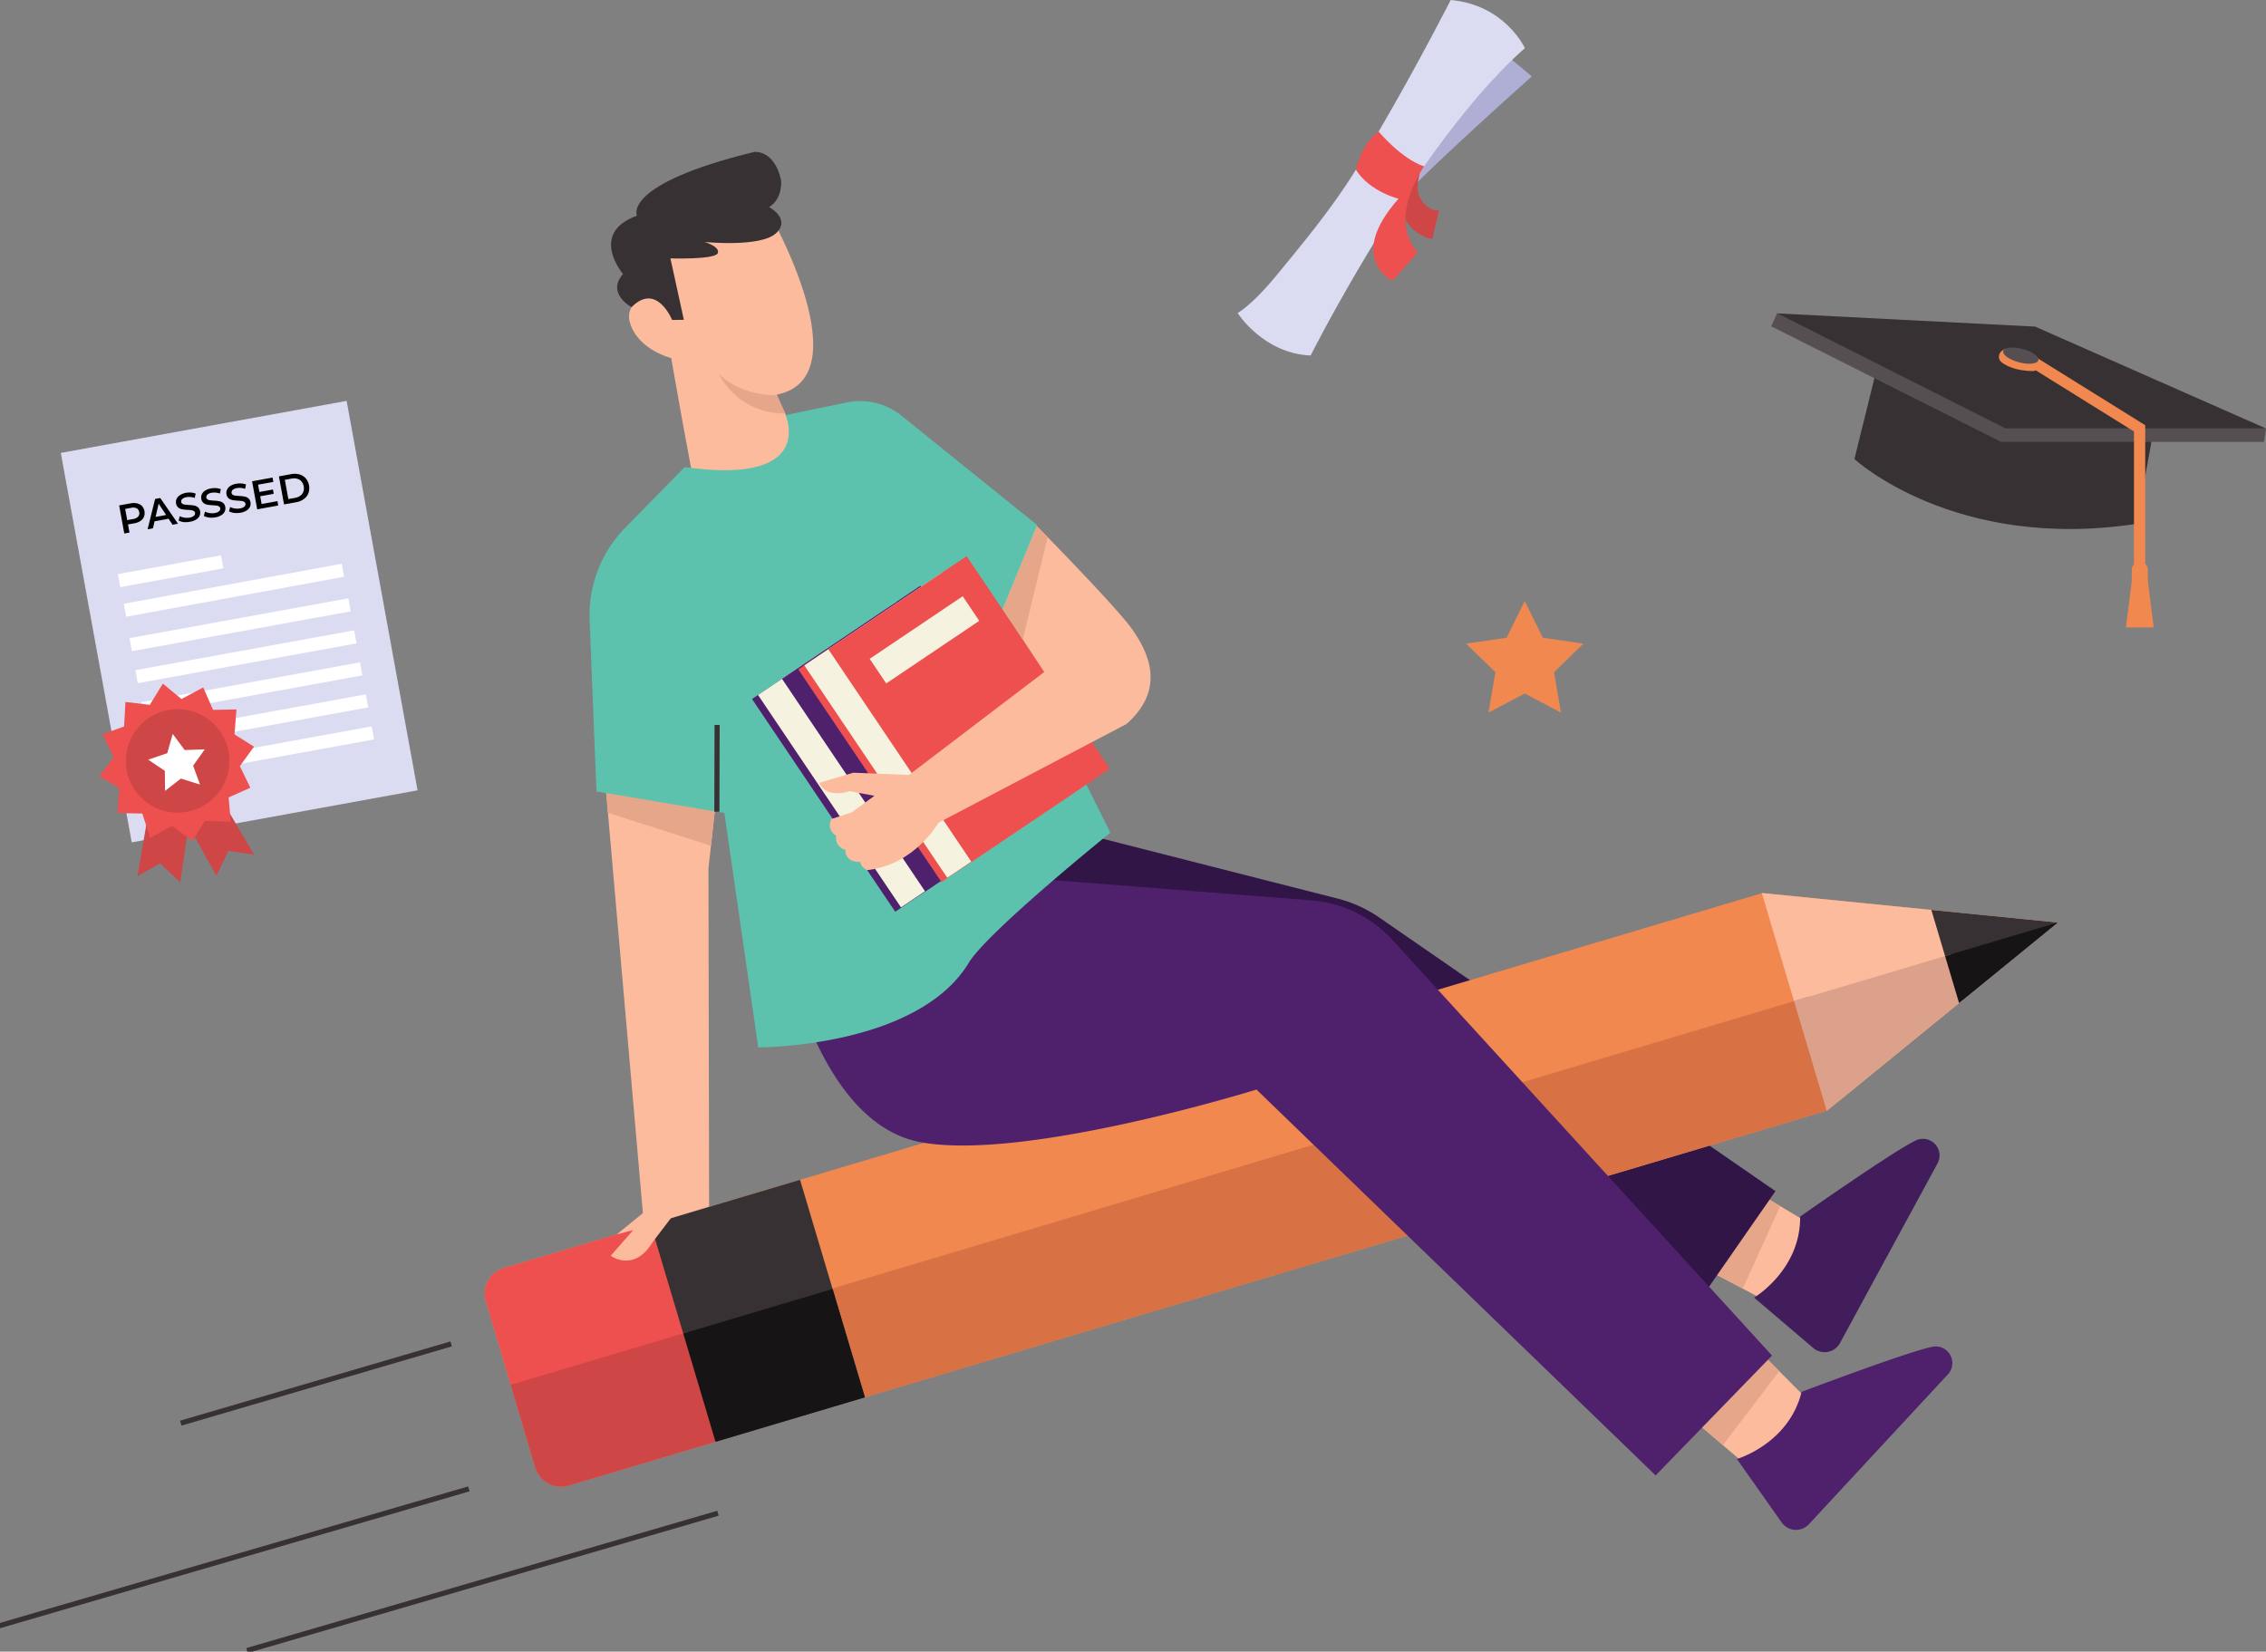 <svg xmlns="http://www.w3.org/2000/svg" viewBox="0 0 1328.52 968.55"><rect x="0" y="0" width="1328.52" height="968.55" fill="#808080" stroke="none"/><defs><style>.cls-1{fill:#dbdcf1;}.cls-2{fill:#fff;}.cls-3{fill:#ce4646;}.cls-4{fill:#ee504f;}.cls-5{fill:#afafd5;}.cls-6{fill:#373133;}.cls-7{fill:#564f51;}.cls-8{fill:#f1884f;}.cls-9{fill:#fcbb9d;}.cls-10{fill:#411d5b;}.cls-11{fill:#e6a68a;}.cls-12{fill:#311547;}.cls-13{fill:#4f216c;}.cls-14{fill:#d87245;}.cls-15{fill:#dba18a;}.cls-16{fill:#161415;}.cls-17{fill:#5cc2ad;}.cls-18{fill:#f5f2df;}.cls-19{fill:#537fbe;}</style></defs><g id="Layer_2" data-name="Layer 2"><g id="Illustration"><g id="Certificate"><rect class="cls-1" x="55.08" y="248.45" width="170.33" height="232.14" transform="translate(-63.05 31.03) rotate(-10.32)"/><rect class="cls-2" x="69.33" y="331.08" width="61.48" height="7.77" transform="translate(-58.41 23.36) rotate(-10.32)"/><rect class="cls-2" x="72.19" y="343.68" width="130.39" height="7.77" transform="matrix(0.98, -0.18, 0.18, 0.98, -60.06, 30.25)"/><rect class="cls-2" x="75.61" y="362.46" width="130.39" height="7.77" transform="translate(-63.37 31.16) rotate(-10.32)"/><rect class="cls-2" x="79.03" y="381.24" width="130.39" height="7.77" transform="translate(-66.68 32.08) rotate(-10.32)"/><rect class="cls-2" x="82.45" y="400.01" width="130.39" height="7.77" transform="translate(-69.99 33) rotate(-10.32)"/><rect class="cls-2" x="85.87" y="418.79" width="130.39" height="7.77" transform="translate(-73.3 33.91) rotate(-10.32)"/><polygon class="cls-3" points="86.86 477.34 80.62 513.67 93.94 506.28 105.67 517.46 111.06 480.15 86.86 477.34"/><polygon class="cls-3" points="130.31 469.43 148.96 501.22 133.9 499 126.85 513.6 108.66 480.59 130.31 469.43"/><rect class="cls-2" x="89.29" y="437.57" width="130.39" height="7.77" transform="translate(-76.61 34.83) rotate(-10.32)"/><polygon class="cls-4" points="73.54 411.64 87.83 413.32 95.49 400.88 106.39 409.94 119.14 403.11 124.92 416.27 138.63 416.03 137.47 430.68 148.92 437.84 140.63 449.28 146.77 461.92 134.04 467.62 135.28 481.83 120.09 481.44 112.75 493.15 100.98 484.25 88.06 491.34 83.43 477.07 68.94 476.77 69.89 462.16 58.25 455.26 66.59 444.04 60.07 430.56 72.77 426 73.54 411.64"/><circle class="cls-3" cx="104.14" cy="446.17" r="30.35" transform="translate(-323.6 282) rotate(-55.86)"/><polygon class="cls-2" points="101.26 430.39 108.28 439.84 120.05 439.42 113.23 449.02 117.27 460.08 106.03 456.56 96.76 463.82 96.64 452.04 86.87 445.46 98.03 441.71 101.26 430.39"/><path d="M80.48,295.21a5.44,5.44,0,0,1,2.8,1.58A6.25,6.25,0,0,1,84.42,303a5.45,5.45,0,0,1-2.06,2.48,9.28,9.28,0,0,1-3.6,1.38l-3.71.68.87,4.74-3.06.56-3-16.45,6.76-1.23A9.19,9.19,0,0,1,80.48,295.21Zm.55,7.72a3,3,0,0,0,.59-2.61,3,3,0,0,0-1.47-2.23,4.79,4.79,0,0,0-3.19-.3l-3.57.65L74.58,305l3.57-.65A4.83,4.83,0,0,0,81,302.93Z"/><path d="M98.83,304.2l-8.22,1.49-.93,4.11-3.15.57,4.41-17.79,3-.55,10.42,15.09-3.2.58ZM97.39,302,93,295.36l-1.77,7.75Z"/><path d="M107.82,306.18a7.89,7.89,0,0,1-3.07-.93l.63-2.56a8.46,8.46,0,0,0,2.71.85,9.17,9.17,0,0,0,3,0,5.12,5.12,0,0,0,2.63-1.09,1.82,1.82,0,0,0,.62-1.71,1.54,1.54,0,0,0-.72-1.07,3.52,3.52,0,0,0-1.41-.49c-.55-.07-1.29-.14-2.22-.2a24.53,24.53,0,0,1-3.21-.34,5,5,0,0,1-2.25-1,3.84,3.84,0,0,1-1.3-2.42,4.39,4.39,0,0,1,.29-2.61,5.06,5.06,0,0,1,1.91-2.19A9.27,9.27,0,0,1,109,289a11.82,11.82,0,0,1,3-.16,8.29,8.29,0,0,1,2.71.62l-.53,2.55a9.49,9.49,0,0,0-2.43-.55,8.6,8.6,0,0,0-2.34.08,4.85,4.85,0,0,0-2.58,1.1,2,2,0,0,0-.59,1.79,1.48,1.48,0,0,0,.72,1,3.67,3.67,0,0,0,1.41.48c.55.07,1.29.14,2.22.2a23.32,23.32,0,0,1,3.17.33,5.29,5.29,0,0,1,2.26,1,3.79,3.79,0,0,1,1.3,2.39,4.52,4.52,0,0,1-.29,2.6,5.13,5.13,0,0,1-1.93,2.17,9.39,9.39,0,0,1-3.54,1.33A13,13,0,0,1,107.82,306.18Z"/><path d="M122.6,303.48a7.73,7.73,0,0,1-3.07-.92l.63-2.56a8.46,8.46,0,0,0,2.71.85,9.11,9.11,0,0,0,3,0,5.17,5.17,0,0,0,2.63-1.09,1.8,1.8,0,0,0,.62-1.71,1.5,1.5,0,0,0-.71-1.07,3.63,3.63,0,0,0-1.41-.49c-.55-.08-1.29-.14-2.22-.2a24.53,24.53,0,0,1-3.21-.34,5,5,0,0,1-2.25-1,3.82,3.82,0,0,1-1.3-2.42,4.51,4.51,0,0,1,.28-2.62,5.16,5.16,0,0,1,1.91-2.18,9.22,9.22,0,0,1,3.54-1.32,11.82,11.82,0,0,1,3-.16,8.29,8.29,0,0,1,2.71.62l-.53,2.55a9.47,9.47,0,0,0-2.44-.55,8.54,8.54,0,0,0-2.33.08,4.85,4.85,0,0,0-2.58,1.1,1.91,1.91,0,0,0-.59,1.78,1.47,1.47,0,0,0,.72,1.06,3.51,3.51,0,0,0,1.4.47c.55.08,1.29.15,2.23.21a23.15,23.15,0,0,1,3.16.33,5.28,5.28,0,0,1,2.27,1,3.73,3.73,0,0,1,1.29,2.39,4.36,4.36,0,0,1-.29,2.6,5.1,5.1,0,0,1-1.92,2.17,9.21,9.21,0,0,1-3.55,1.32A12.25,12.25,0,0,1,122.6,303.48Z"/><path d="M137.38,300.79a7.73,7.73,0,0,1-3.07-.92l.62-2.56a8.52,8.52,0,0,0,2.72.85,9.11,9.11,0,0,0,3,0,5.26,5.26,0,0,0,2.63-1.09,1.8,1.8,0,0,0,.62-1.72,1.5,1.5,0,0,0-.72-1.07,3.67,3.67,0,0,0-1.41-.48c-.54-.08-1.29-.14-2.22-.2a24.35,24.35,0,0,1-3.2-.34,5.14,5.14,0,0,1-2.25-1,3.83,3.83,0,0,1-1.31-2.42,4.51,4.51,0,0,1,.29-2.62A5.16,5.16,0,0,1,135,285a9.17,9.17,0,0,1,3.53-1.32,12.35,12.35,0,0,1,3-.17,8.49,8.49,0,0,1,2.71.63l-.53,2.55a9.51,9.51,0,0,0-2.43-.56,9,9,0,0,0-2.34.09,4.93,4.93,0,0,0-2.58,1.1,1.93,1.93,0,0,0-.58,1.78,1.46,1.46,0,0,0,.71,1.06,3.67,3.67,0,0,0,1.41.47c.55.08,1.29.15,2.22.2a23,23,0,0,1,3.17.34,5.24,5.24,0,0,1,2.26,1,3.74,3.74,0,0,1,1.3,2.39,4.37,4.37,0,0,1-.29,2.6,5.16,5.16,0,0,1-1.92,2.17,9.33,9.33,0,0,1-3.55,1.32A12.59,12.59,0,0,1,137.38,300.79Z"/><path d="M162.66,293.86l.46,2.56-12.33,2.25-3-16.45,12-2.19.46,2.56-8.95,1.63.78,4.28,7.94-1.45.46,2.52L152.55,291l.83,4.54Z"/><path d="M163.53,279.35l7.19-1.31a10.51,10.51,0,0,1,4.86.17,7.74,7.74,0,0,1,3.7,2.32,9,9,0,0,1,1.57,8.62,7.64,7.64,0,0,1-2.64,3.46,10.53,10.53,0,0,1-4.49,1.88l-7.19,1.31Zm9.58,12.58a7.07,7.07,0,0,0,3-1.27,5.11,5.11,0,0,0,1.76-2.36,6.42,6.42,0,0,0-1.09-5.95,5,5,0,0,0-2.47-1.58,7,7,0,0,0-3.31-.12l-4,.73,2.05,11.28Z"/></g><g id="Certificate-2" data-name="Certificate"><path class="cls-5" d="M880.7,30.29l17.36,14.52s-59.61,53.13-75.53,70.85l-4.89-3Z"/><path class="cls-3" d="M839.8,140.15l3.82-16.71c-6.63,0-10.16-5.12-12-9.49-.19-.48-1.58-6.18,1.87-15.86l-15.4,5.77s2,14,4.65,21.65l-.06.14c.29.73.6,1.43.92,2.09a12,12,0,0,0,.75,1.41h0A22.4,22.4,0,0,0,839.8,140.15Z"/><path class="cls-1" d="M768.41,208.47c-27.85-1.18-42.77-24.87-42.77-24.87,7-4.51,15.09-12.71,23.69-23.23,13.53-16.56,31.72-38.2,45.64-60.92,4.56-7.44,9-14.93,13.31-22.28C832.08,36.4,850.53,0,850.53,0,882.57,2.93,894,28.24,894,28.24c-2.49,2.19-5,4.5-7.47,6.89-17.92,17.29-35.61,39.6-51.63,62.42-.72,1-1.43,2-2.14,3.07-3.48,5-6.88,10-10.18,15h0l-1.72,2.62c-5.43,8.3-10.58,16.48-15.38,24.33-3.31,5.42-6.45,10.68-9.4,15.71C779.07,187.2,768.41,208.47,768.41,208.47Z"/><path class="cls-4" d="M808.26,77.15s13.25,16,26.73,20.45c0,0-21.89,29.65-3.84,50.55L816.4,164.63s-27.55-13,3.54-48.11c0,0-16.84-4-25-17C795,99.53,798,84.54,808.26,77.15Z"/></g><g id="Graduation_hat" data-name="Graduation hat"><path class="cls-6" d="M1102.72,206.45l-15.5,62.74s58.49,54.22,165.38,38L1264,244.6Z"/><polygon class="cls-7" points="1173.21 259.12 1038.42 191.34 1041.91 183.59 1328.52 251.37 1327.35 259.12 1173.21 259.12"/><polygon class="cls-6" points="1042.1 183.79 1193.15 191.53 1328.32 251.18 1175.72 251.18 1042.1 183.79"/><polygon class="cls-8" points="1257.71 330.77 1251.11 330.77 1251.11 253.01 1188.89 214.28 1192.38 208.68 1257.71 249.35 1257.71 330.77"/><path class="cls-8" d="M1175.63,204.55a9.34,9.34,0,0,0-2.24,1.43,4.23,4.23,0,0,0,.29,6.61c2.87,2.11,8.41,4.85,17.9,5a4.22,4.22,0,0,0,4.26-4.94,8.28,8.28,0,0,0-.83-2.47Z"/><path class="cls-7" d="M1195.08,211.24c-.57,2.18-5.65,2.73-11.34,1.24s-9.84-4.46-9.27-6.64,5.65-2.73,11.34-1.23S1195.65,209.07,1195.08,211.24Z"/><path class="cls-8" d="M1254.54,329.42h0a4.69,4.69,0,0,1,4.7,4.64l.09,7.16,3.34,26.73h-16.26l3.34-26.72.08-7.17A4.71,4.71,0,0,1,1254.54,329.42Z"/></g><g id="Effect"><rect class="cls-6" x="140.6" y="925.11" width="287.64" height="3" transform="matrix(0.96, -0.28, 0.28, 0.96, -249.63, 117.73)"/><rect class="cls-6" x="-5.4" y="911.11" width="287.64" height="3" transform="matrix(0.96, -0.28, 0.28, 0.96, -251.6, 76.01)"/><rect class="cls-6" x="102.58" y="809.86" width="165.18" height="3" transform="translate(-220.73 84.83) rotate(-16.34)"/></g><g id="Man_with_pencil" data-name="Man with pencil"><polygon class="cls-9" points="1065.17 720.09 1045.67 768.37 1021.77 755.69 994.07 741 1018.91 692.5 1043.67 707.26 1065.17 720.09"/><path class="cls-10" d="M1028.4,760.94s27.33-16.19,27-47.54c0,0,54.79-38.48,67.82-44.64a9.76,9.76,0,0,1,12.89,13.18l-57.18,105.29a10.28,10.28,0,0,1-15.92,3.19Z"/><polygon class="cls-11" points="1043.67 707.26 1021.77 755.69 994.07 741 1018.91 692.5 1043.67 707.26"/><path class="cls-12" d="M629.3,487.47l155,39.49A75.65,75.65,0,0,1,808.58,538L1040.93,698.5l-44.6,64.19-234-161.31L484,540.5Z"/><path class="cls-9" d="M460.32,242.45l12.08,26.87-64.8,16.15c-1-.6-14.08-75.5-14.08-75.5s-19.48-4.73-24.2-20.74c-1.19-4-.84-8.28,4.26-13.27l-4.25-27.46,82.44-22s53.76,95,3.6,104.93l.16.35Z"/><path class="cls-6" d="M394.06,187.63s-9.08-22.39-23.8-7.5c0,0-15-8.12-5-19.43,0,0-20.27-24,8.18-34.22,0,0-9.21-18.32,68.81-37.4,0,0,11.74-1.4,15.68,16.59,0,0,1.18,10.94-7.06,15.74,0,0,13.09,6.89,4.1,15.35S413,141.89,413,141.89s9.37,2.69,7.81,6.57-27.75,3.07-27.75,3.07l7.87,36Z"/><polygon class="cls-9" points="1064.06 825.11 1034.31 868.2 1010.11 847.46 988.69 829.11 1026.08 786.93 1043.11 804.05 1064.06 825.11"/><polygon class="cls-11" points="1043.11 804.05 1010.11 847.46 988.69 829.11 1026.08 786.93 1043.11 804.05"/><path class="cls-13" d="M1018.31,855.58s30.49-8.92,37.92-39.37c0,0,62.61-23.72,76.76-26.46a9.76,9.76,0,0,1,9.22,16l-81.46,87.84a10.28,10.28,0,0,1-16.22-.85Z"/><path class="cls-8" d="M313.84,860.59l-29-97.5a15.68,15.68,0,0,1,10.54-19.5L1033.2,523.71,1206.42,541,1078.89,645l-7.68,6.26L333.34,871.14A15.68,15.68,0,0,1,313.84,860.59Z"/><polygon class="cls-9" points="1070.95 651.33 1032.94 523.78 1033.2 523.71 1132.31 533.59 1206.42 540.97 1151.33 585.9 1148.57 588.16 1071.2 651.25 1070.95 651.33"/><polygon class="cls-6" points="1148.57 588.16 1132.31 533.59 1206.42 540.97 1148.57 588.16"/><polygon class="cls-14" points="500.3 821.38 481.38 757.58 1060.82 584.36 1078.89 644.99 1071.2 651.25 500.3 821.38"/><polygon class="cls-15" points="1070.95 651.33 1051.8 587.05 1143.79 559.64 1151.33 585.9 1148.57 588.16 1071.2 651.25 1070.95 651.33"/><polygon class="cls-16" points="1148.57 588.16 1140.37 560.65 1206.42 540.97 1148.57 588.16"/><path class="cls-4" d="M313.84,860.59l-29-97.5a15.68,15.68,0,0,1,10.54-19.5l88.74-26.44,38,127.54-88.74,26.45A15.68,15.68,0,0,1,313.84,860.59Z"/><rect class="cls-6" x="398.64" y="702.08" width="91.37" height="133.09" transform="translate(-201.01 158.91) rotate(-16.59)"/><path class="cls-3" d="M313.84,860.59l-14.45-48.5,103.76-30.92,18.93,63.52-88.74,26.45A15.68,15.68,0,0,1,313.84,860.59Z"/><rect class="cls-16" x="408.18" y="767.5" width="91.37" height="66.28" transform="translate(-209.75 162.96) rotate(-16.59)"/><path class="cls-13" d="M460,554.09s18.66,104.2,79.61,115.68,197.05-30.84,197.05-30.84L970.67,865.21l68.24-70.29L816.25,551.1A71.7,71.7,0,0,0,768.89,528L576,512.86Z"/><path class="cls-9" d="M416.82,496l-1.46,13.22.38,198.34-22.34,6.72-10.75,14.07c-11,18.23-24.6,8.05-24.6,8.05l13.21-15.08-9.63,2.51,14.77-12,.32-.46.2,0-20.5-234.75L354.36,453l65.92,11.78Z"/><polygon class="cls-11" points="420.28 464.78 416.82 495.96 356.42 476.63 354.36 453 420.28 464.78"/><path class="cls-17" d="M608.09,307.91l-79.58-64.16A38.56,38.56,0,0,0,496.44,236l-35.9,7.45s18.53,41.39-59.09,30.44l-34.89,35.58a73.22,73.22,0,0,0-20.87,54.15l4,100.5,75,12.61,19.86,137.48s93.28.24,123.43-49.62c11-18.24,83-76.29,83-76.29L590.5,366.92Z"/><rect class="cls-13" x="474.54" y="369.8" width="97.76" height="150.36" transform="translate(-159.26 368.06) rotate(-33.94)"/><rect class="cls-18" x="478" y="367.45" width="97.76" height="150.15" transform="translate(-157.3 369.57) rotate(-33.94)"/><rect class="cls-13" x="492.13" y="357.96" width="97.76" height="150.36" transform="translate(-149.66 375.87) rotate(-33.94)"/><rect class="cls-19" x="482" y="383.88" width="65.74" height="17.39" transform="translate(-131.46 354.36) rotate(-33.94)"/><rect class="cls-4" x="501.67" y="352.42" width="97.76" height="150.36" transform="translate(-144.94 380.25) rotate(-33.94)"/><rect class="cls-18" x="505.13" y="350.07" width="97.76" height="150.15" transform="translate(-142.98 381.76) rotate(-33.94)"/><rect class="cls-4" x="519.26" y="340.58" width="97.76" height="150.36" transform="translate(-135.33 388.05) rotate(-33.94)"/><rect class="cls-18" x="509.13" y="366.51" width="65.74" height="17.39" transform="translate(-117.14 366.54) rotate(-33.94)"/><path class="cls-9" d="M660.45,424.56,550.14,482.51s-13.72,24.6-41.71,27.74c0,0-3.55-1.42-4.11-4.79,0,0-8.9.65-8.68-7.16,0,0-6.22-1.19-5.44-8.26,0,0-5.78-2.93-2.82-9.74l11.94-3.89,13.35-9.73-14.53-2.75s-13.58,4.93-17.83-4.87l19.92-5.93,32.7,1.31,79.28-60.35L599.62,375l-11.73-17.77,20-48.73s2.46,2.5,6.35,6.5c13.11,13.45,42.48,43.94,49.6,54.1C673.09,382.29,683.93,403.84,660.45,424.56Z"/><path class="cls-11" d="M614.25,315l-14.63,60-11.73-17.77,20-48.73S610.36,311,614.25,315Z"/><path class="cls-11" d="M460.32,242.45a42.69,42.69,0,0,1-38.9-23.34c10.45,10.45,24.69,12.59,34.11,12.68Z"/><rect class="cls-6" x="394.91" y="449.05" width="50.88" height="3" transform="translate(-31.29 869.73) rotate(-89.85)"/></g><g id="Star"><polygon class="cls-8" points="893.92 352.44 904.55 373.98 928.32 377.44 911.12 394.2 915.18 417.87 893.92 406.69 872.66 417.87 876.73 394.2 859.53 377.44 883.29 373.98 893.92 352.44"/></g></g></g></svg>
